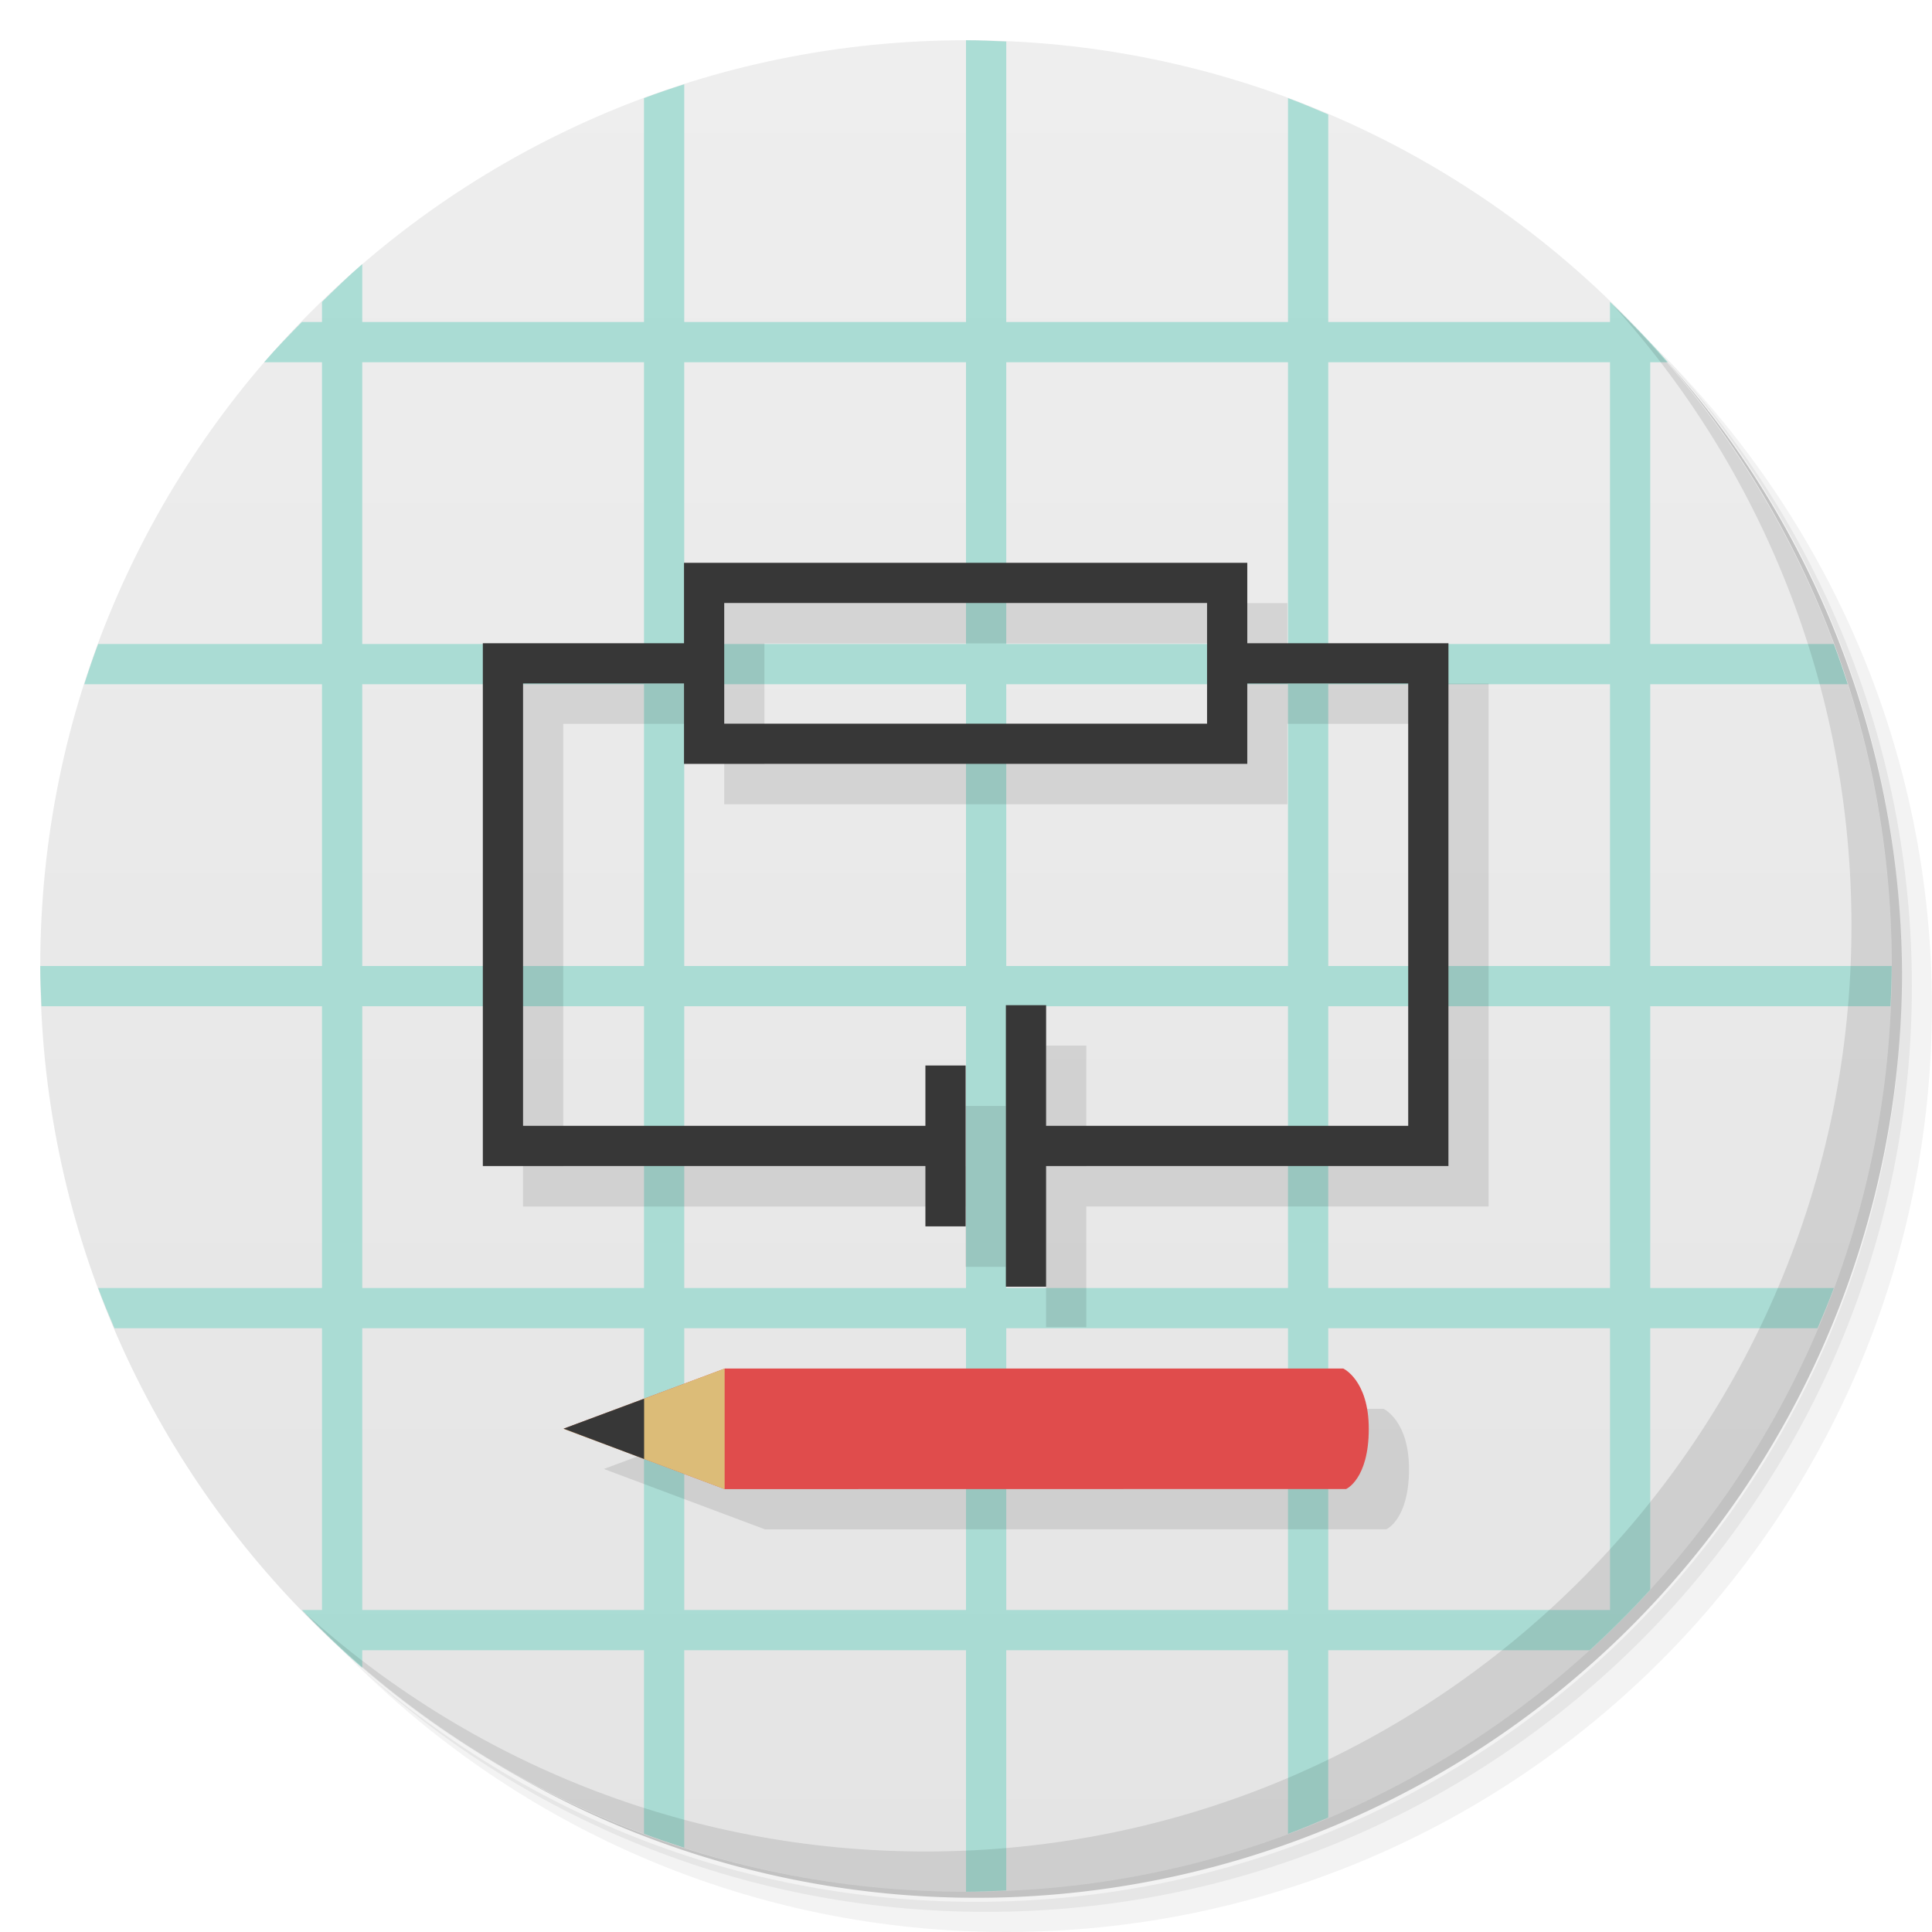 <?xml version="1.0" encoding="UTF-8" standalone="no"?>
<svg
   xmlns:dc="http://purl.org/dc/elements/1.1/"
   xmlns:cc="http://creativecommons.org/ns#"
   xmlns:rdf="http://www.w3.org/1999/02/22-rdf-syntax-ns#"
   xmlns:svg="http://www.w3.org/2000/svg"
   xmlns="http://www.w3.org/2000/svg"
   xmlns:sodipodi="http://sodipodi.sourceforge.net/DTD/sodipodi-0.dtd"
   xmlns:inkscape="http://www.inkscape.org/namespaces/inkscape"
   viewBox="0 0 48 48"
   id="svg2"
   version="1.1"
   inkscape:version="0.91 r13725"
   width="100%"
   height="100%"
   sodipodi:docname="xcircuit.svg">
  <sodipodi:namedview
     pagecolor="#ffffff"
     bordercolor="#666666"
     borderopacity="1"
     objecttolerance="10"
     gridtolerance="10"
     guidetolerance="10"
     inkscape:pageopacity="0"
     inkscape:pageshadow="2"
     inkscape:window-width="1366"
     inkscape:window-height="718"
     id="namedview59"
     showgrid="false"
     showguides="true"
     inkscape:guide-bbox="true"
     inkscape:zoom="1"
     inkscape:cx="8.4606646"
     inkscape:cy="7.9316644"
     inkscape:window-x="0"
     inkscape:window-y="25"
     inkscape:window-maximized="1"
     inkscape:current-layer="svg2">
    <inkscape:grid
       type="xygrid"
       id="grid3038" />
  </sodipodi:namedview>
  <defs
     id="defs4">
    <linearGradient
       id="linearGradient3764"
       x1="1"
       x2="47"
       gradientUnits="userSpaceOnUse"
       gradientTransform="matrix(0,-1,1,0,-1.5e-6,48)">
      <stop
         stop-color="#e4e4e4"
         stop-opacity="1"
         id="stop7"
         style="stop-color:#e4e4e4;stop-opacity:1" />
      <stop
         offset="1"
         stop-color="#eee"
         stop-opacity="1"
         id="stop9" />
    </linearGradient>
  </defs>
  <g
     id="g21">
    <path
       d="m 36.31 5 c 5.859 4.062 9.688 10.831 9.688 18.5 c 0 12.426 -10.07 22.5 -22.5 22.5 c -7.669 0 -14.438 -3.828 -18.5 -9.688 c 1.037 1.822 2.306 3.499 3.781 4.969 c 4.085 3.712 9.514 5.969 15.469 5.969 c 12.703 0 23 -10.298 23 -23 c 0 -5.954 -2.256 -11.384 -5.969 -15.469 c -1.469 -1.475 -3.147 -2.744 -4.969 -3.781 z m 4.969 3.781 c 3.854 4.113 6.219 9.637 6.219 15.719 c 0 12.703 -10.297 23 -23 23 c -6.081 0 -11.606 -2.364 -15.719 -6.219 c 4.16 4.144 9.883 6.719 16.219 6.719 c 12.703 0 23 -10.298 23 -23 c 0 -6.335 -2.575 -12.06 -6.719 -16.219 z"
       opacity="0.05"
       id="path23" />
    <path
       d="m 41.28 8.781 c 3.712 4.085 5.969 9.514 5.969 15.469 c 0 12.703 -10.297 23 -23 23 c -5.954 0 -11.384 -2.256 -15.469 -5.969 c 4.113 3.854 9.637 6.219 15.719 6.219 c 12.703 0 23 -10.298 23 -23 c 0 -6.081 -2.364 -11.606 -6.219 -15.719 z"
       opacity="0.1"
       id="path25" />
    <path
       d="m 31.25 2.375 c 8.615 3.154 14.75 11.417 14.75 21.13 c 0 12.426 -10.07 22.5 -22.5 22.5 c -9.708 0 -17.971 -6.135 -21.12 -14.75 a 23 23 0 0 0 44.875 -7 a 23 23 0 0 0 -16 -21.875 z"
       opacity="0.2"
       id="path27" />
  </g>
  <g
     id="g29">
    <path
       d="m 24 1 c 12.703 0 23 10.297 23 23 c 0 12.703 -10.297 23 -23 23 -12.703 0 -23 -10.297 -23 -23 0 -12.703 10.297 -23 23 -23 z"
       fill="url(#linearGradient3764)"
       fill-opacity="1"
       id="path31" />
  </g>
  <g
     id="g33" />
  <path
     inkscape:connector-curvature="0"
     style="fill:#a0dad0;fill-opacity:0.863"
     d="m 24,1 0,7 -7,0 0,-5.906 C 16.663,2.201 16.33,2.315 16,2.438 L 16,8 9,8 9,6.562 C 8.654,6.86 8.327,7.182 8,7.5 L 8,8 7.5,8 C 7.182,8.327 6.86,8.654 6.562,9 L 8,9 8,16 2.438,16 C 2.315,16.33 2.201,16.663 2.094,17 L 8,17 8,24 1,24 c 0,0.334 0.017,0.669 0.031,1 L 8,25 8,32 2.438,32 c 0.127,0.342 0.264,0.666 0.406,1 L 8,33 8,40 7.5,40 c 0.481,0.496 0.976,0.986 1.5,1.438 L 9,41 l 7,0 0,4.562 c 0.33,0.123 0.663,0.236 1,0.344 L 17,41 l 7,0 0,6 c 0.334,0 0.669,-0.017 1,-0.031 L 25,41 l 7,0 0,4.562 c 0.342,-0.127 0.666,-0.264 1,-0.406 L 33,41 l 6.5,0 c 0.522,-0.476 1.024,-0.978 1.5,-1.5 l 0,-6.5 4.156,0 c 0.142,-0.334 0.279,-0.658 0.406,-1 L 41,32 l 0,-7 5.969,0 C 46.983,24.669 47,24.334 47,24 l -6,0 0,-7 4.906,0 C 45.799,16.663 45.685,16.33 45.562,16 L 41,16 41,9 41.438,9 C 40.986,8.476 40.496,7.981 40,7.5 L 40,8 33,8 33,2.844 C 32.666,2.701 32.342,2.564 32,2.438 L 32,8 25,8 25,1.031 C 24.669,1.017 24.334,1 24,1 z m -15,8 7,0 0,7 -7,0 0,-7 z m 8,0 7,0 0,7 -7,0 0,-7 z m 8,0 7,0 0,7 -7,0 0,-7 z m 8,0 7,0 0,7 -7,0 0,-7 z m -24,8 7,0 0,7 -7,0 0,-7 z m 8,0 7,0 0,7 -7,0 0,-7 z m 8,0 7,0 0,7 -7,0 0,-7 z m 8,0 7,0 0,7 -7,0 0,-7 z m -24,8 7,0 0,7 -7,0 0,-7 z m 8,0 7,0 0,7 -7,0 0,-7 z m 8,0 7,0 0,7 -7,0 0,-7 z m 8,0 7,0 0,7 -7,0 0,-7 z m -24,8 7,0 0,7 -7,0 0,-7 z m 8,0 7,0 0,7 -7,0 0,-7 z m 8,0 7,0 0,7 -7,0 0,-7 z m 8,0 7,0 0,7 -7,0 0,-7 z"
     id="path31-6" />
  <g
     id="g55">
    <path
       d="m 40.03 7.531 c 3.712 4.084 5.969 9.514 5.969 15.469 0 12.703 -10.297 23 -23 23 c -5.954 0 -11.384 -2.256 -15.469 -5.969 4.178 4.291 10.01 6.969 16.469 6.969 c 12.703 0 23 -10.298 23 -23 0 -6.462 -2.677 -12.291 -6.969 -16.469 z"
       opacity="0.1"
       id="path57" />
  </g>
  <g
     id="g3028"
     transform="translate(1.2712141e-8,2)">
    <g
       transform="matrix(1,0,0,0.994,-0.001,-9.864)"
       id="g3904">
      <g
         id="g3899"
         transform="matrix(0.929,0,0,0.929,1.696,3.448)">
        <path
           id="path4169"
           d="m 17.543,21.033 0,2.164 -5.38,0 0,14.069 11.835,0 0,1.623 1.076,0 0,-4.329 -1.076,0 0,1.623 -10.759,0 0,-11.904 4.304,0 0,2.164 15.063,0 0,-2.164 4.304,0 0,11.904 -9.683,0 0,-3.247 -1.076,0 0,7.575 1.076,0 0,-3.247 10.759,0 0,-14.069 -5.38,0 0,-2.164 -15.063,0 z m 1.076,1.082 12.911,0 0,3.247 -12.911,0 0,-3.247 z"
           style="color:#000000;font-style:normal;font-variant:normal;font-weight:normal;font-stretch:normal;font-size:medium;line-height:normal;font-family:Sans;-inkscape-font-specification:Sans;text-indent:0;text-align:start;text-decoration:none;text-decoration-line:none;letter-spacing:normal;word-spacing:normal;text-transform:none;direction:ltr;block-progression:tb;writing-mode:lr-tb;baseline-shift:baseline;text-anchor:start;display:inline;overflow:visible;visibility:visible;fill:#000000;fill-opacity:1;stroke:none;stroke-width:1.079;marker:none;enable-background:accumulate;opacity:0.1"
           inkscape:connector-curvature="0" />
        <path
           inkscape:connector-curvature="0"
           style="color:#000000;font-style:normal;font-variant:normal;font-weight:normal;font-stretch:normal;font-size:medium;line-height:normal;font-family:Sans;-inkscape-font-specification:Sans;text-indent:0;text-align:start;text-decoration:none;text-decoration-line:none;letter-spacing:normal;word-spacing:normal;text-transform:none;direction:ltr;block-progression:tb;writing-mode:lr-tb;baseline-shift:baseline;text-anchor:start;display:inline;overflow:visible;visibility:visible;fill:#373737;fill-opacity:1;stroke:none;stroke-width:1.079;marker:none;enable-background:accumulate"
           d="m 17,14 0,2 -5,0 0,13 11,0 0,1.5 1,0 0,-4 -1,0 0,1.5 -10,0 0,-11 4,0 0,2 14,0 0,-2 4,0 0,11 -9,0 0,-3 -1,0 0,7 1,0 0,-3 10,0 0,-13 -5,0 0,-2 -14,0 z m 1,1 12,0 0,3 -12,0 0,-3 z"
           transform="matrix(1.076,0,0,1.082,-1.824,4.799)"
           id="path3828" />
      </g>
    </g>
    <g
       transform="matrix(1,0,0,0.749,-1.9996012e-4,25.744)"
       id="g3913">
      <path
         d="m 34.444,13.685 c 0,0 0.563,-0.324 0.563,-1.996 0,-1.613 -0.633,-2 -0.633,-2 l -15.366,1e-7 -4.005,1.996 4.005,2.004"
         id="path3808"
         inkscape:connector-curvature="0"
         style="fill:#000000;fill-opacity:1;fill-rule:nonzero;stroke:none;opacity:0.1"
         sodipodi:nodetypes="cscccc" />
      <path
         sodipodi:nodetypes="cscccc"
         style="fill:#e04c4c;fill-opacity:1;fill-rule:nonzero;stroke:none"
         inkscape:connector-curvature="0"
         id="path85"
         d="m 33.444,12.35 c 0,0 0.563,-0.324 0.563,-1.996 0,-1.613 -0.633,-2 -0.633,-2 L 18.008,8.354 14.003,10.35 l 4.005,2.004" />
      <path
         sodipodi:nodetypes="ccc"
         style="fill:#dcbc78;fill-opacity:1;fill-rule:nonzero;stroke:none"
         inkscape:connector-curvature="0"
         id="path87"
         d="m 18.004,8.354 -4.001,2 4.001,2" />
      <path
         sodipodi:nodetypes="ccc"
         style="fill:#373737;fill-opacity:1;fill-rule:nonzero;stroke:none"
         inkscape:connector-curvature="0"
         id="path89"
         d="m 16.003,9.354 -2,0.994 2,1.006" />
    </g>
  </g>
</svg>
